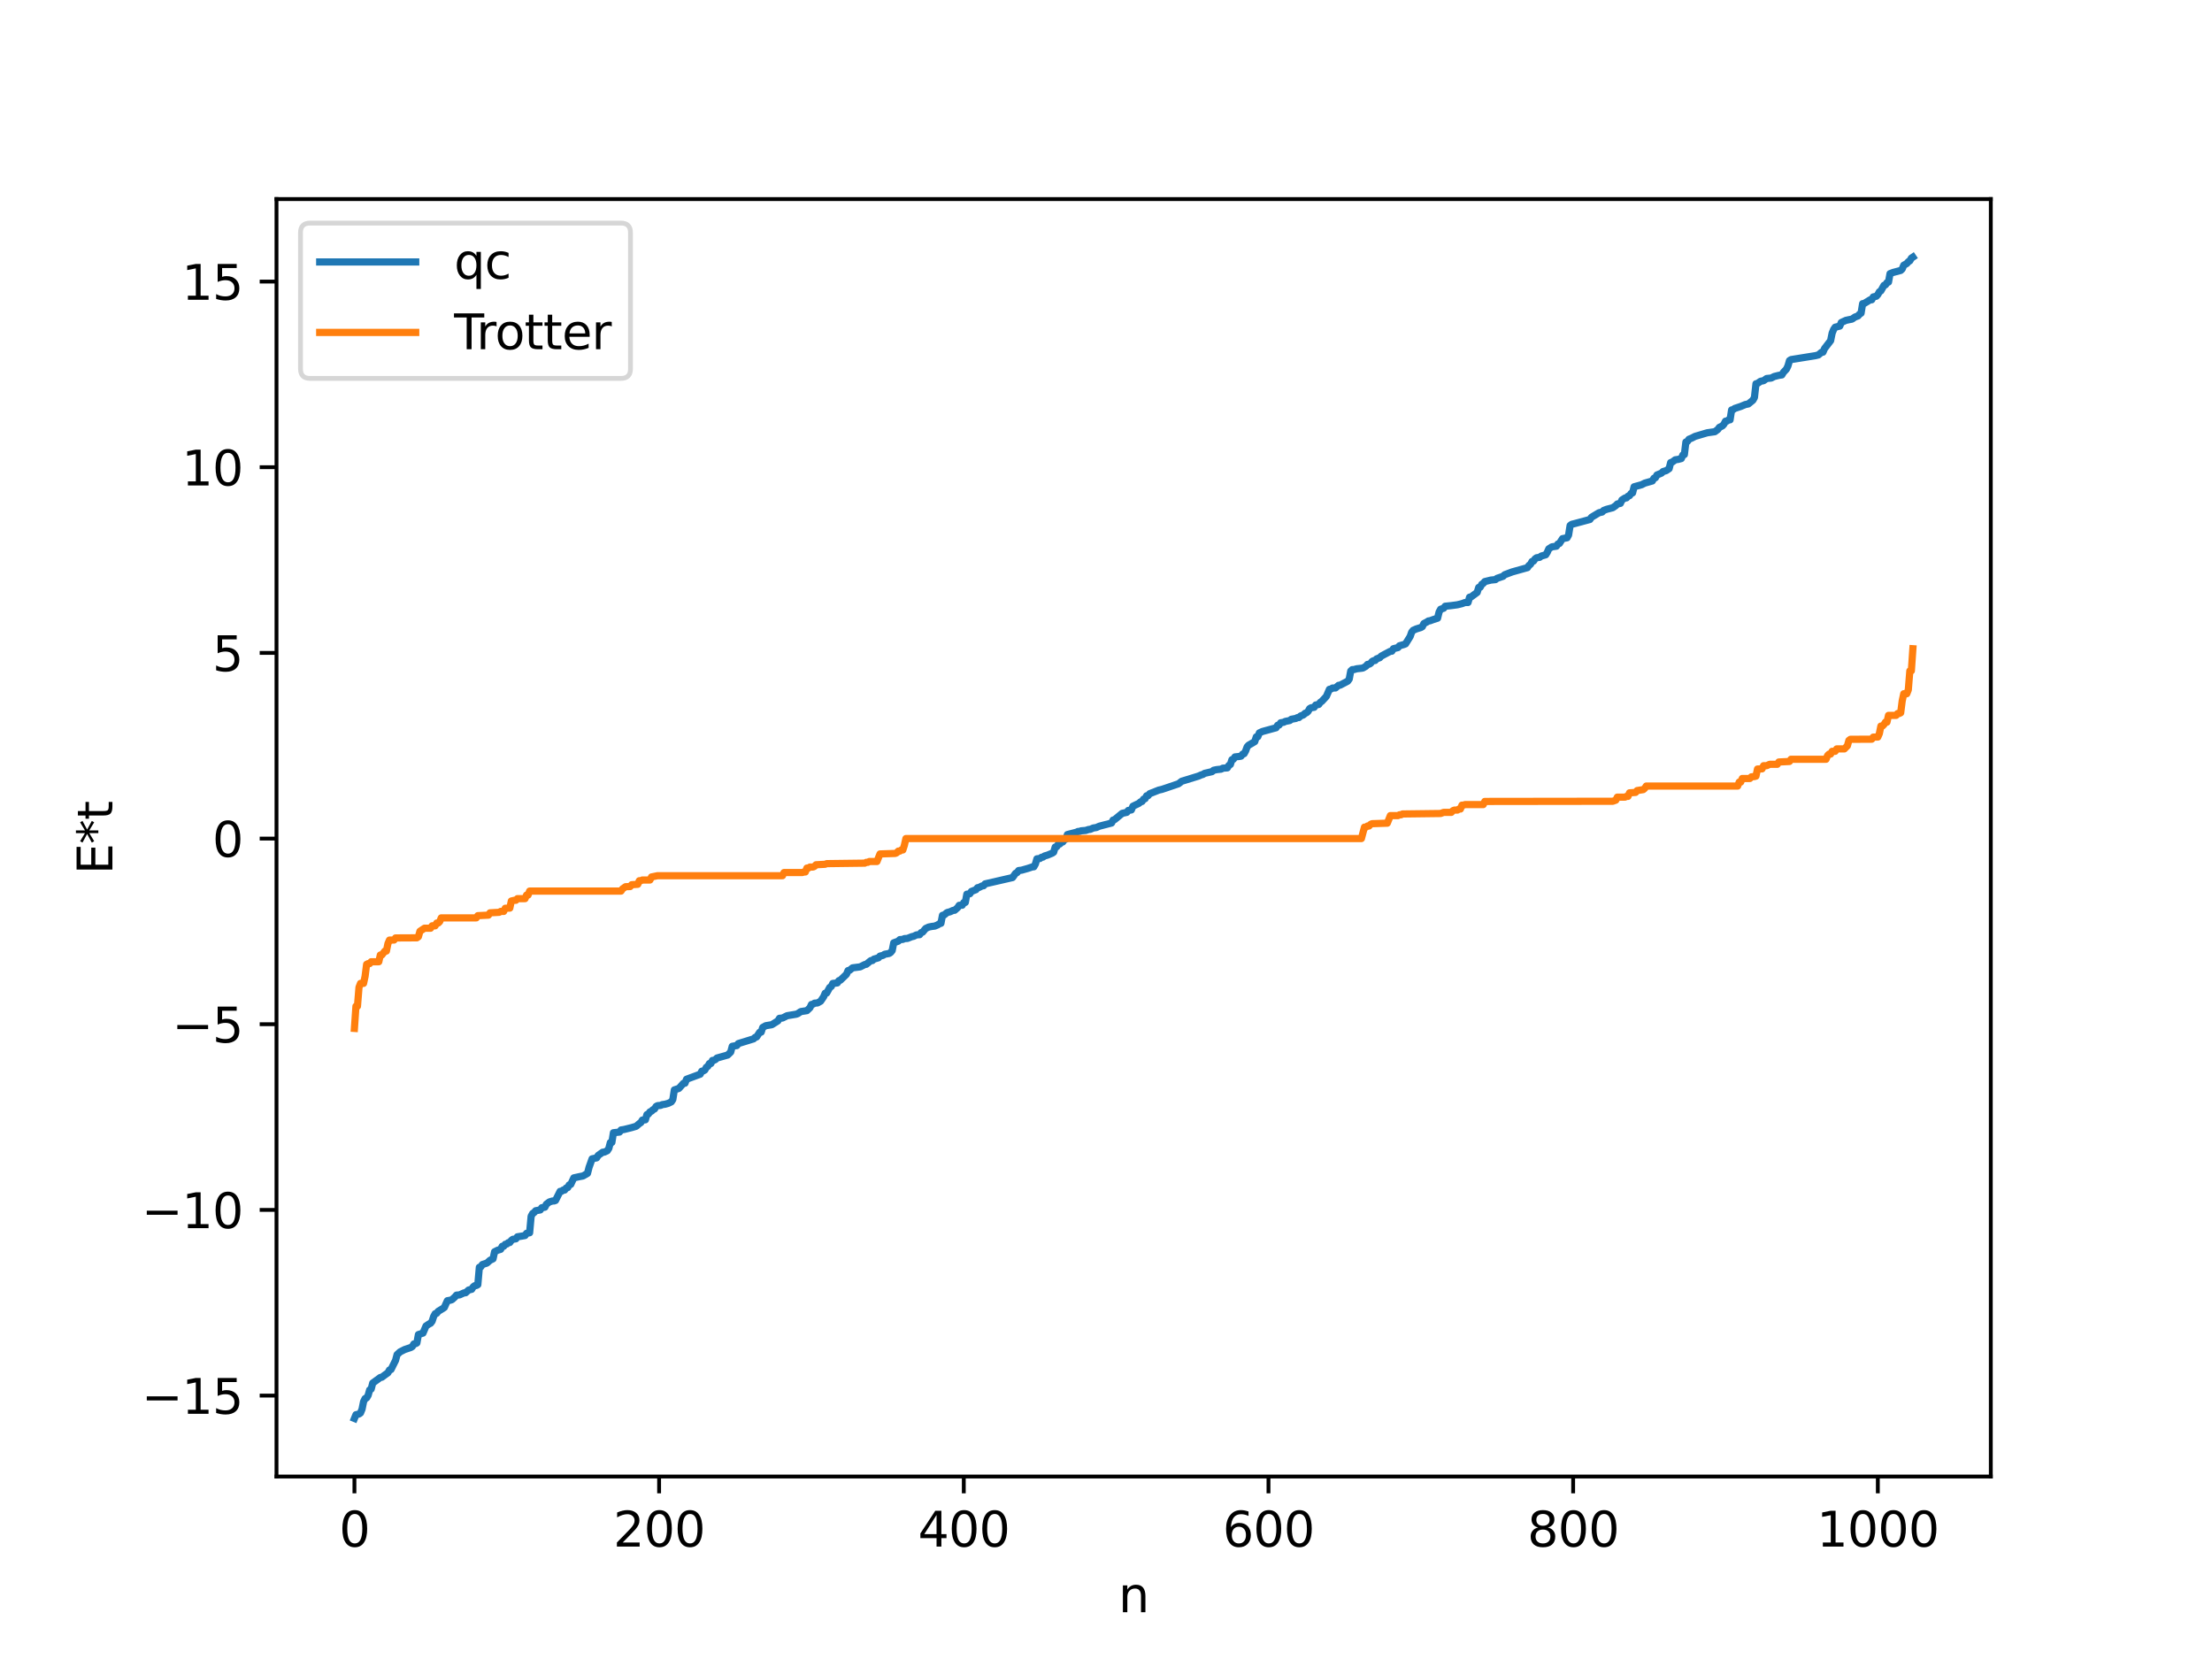 <?xml version="1.0" encoding="utf-8" standalone="no"?>
<!DOCTYPE svg PUBLIC "-//W3C//DTD SVG 1.1//EN"
  "http://www.w3.org/Graphics/SVG/1.1/DTD/svg11.dtd">
<svg xmlns:xlink="http://www.w3.org/1999/xlink" width="460.8pt" height="345.6pt" viewBox="0 0 460.8 345.6" xmlns="http://www.w3.org/2000/svg" version="1.1">
 <defs>
  <style type="text/css">*{stroke-linejoin: round; stroke-linecap: butt}</style>
 </defs>
 <g id="figure_1">
  <g id="patch_1">
   <path d="M 0 345.6 
L 460.8 345.6 
L 460.8 0 
L 0 0 
z
" style="fill: #ffffff"/>
  </g>
  <g id="axes_1">
   <g id="patch_2">
    <path d="M 57.6 307.584 
L 414.72 307.584 
L 414.72 41.472 
L 57.6 41.472 
z
" style="fill: #ffffff"/>
   </g>
   <g id="matplotlib.axis_1">
    <g id="xtick_1">
     <g id="line2d_1">
      <defs>
       <path id="m19a3c7100b" d="M 0 0 
L 0 3.5 
" style="stroke: #000000; stroke-width: 0.8"/>
      </defs>
      <g>
       <use xlink:href="#m19a3c7100b" x="73.833" y="307.584" style="stroke: #000000; stroke-width: 0.8"/>
      </g>
     </g>
     <g id="text_1">
      <!-- 0 -->
      <g transform="translate(70.651 322.182) scale(0.1 -0.1)">
       <defs>
        <path id="DejaVuSans-30" d="M 2034 4250 
Q 1547 4250 1301 3770 
Q 1056 3291 1056 2328 
Q 1056 1369 1301 889 
Q 1547 409 2034 409 
Q 2525 409 2770 889 
Q 3016 1369 3016 2328 
Q 3016 3291 2770 3770 
Q 2525 4250 2034 4250 
z
M 2034 4750 
Q 2819 4750 3233 4129 
Q 3647 3509 3647 2328 
Q 3647 1150 3233 529 
Q 2819 -91 2034 -91 
Q 1250 -91 836 529 
Q 422 1150 422 2328 
Q 422 3509 836 4129 
Q 1250 4750 2034 4750 
z
" transform="scale(0.016)"/>
       </defs>
       <use xlink:href="#DejaVuSans-30"/>
      </g>
     </g>
    </g>
    <g id="xtick_2">
     <g id="line2d_2">
      <g>
       <use xlink:href="#m19a3c7100b" x="137.304" y="307.584" style="stroke: #000000; stroke-width: 0.8"/>
      </g>
     </g>
     <g id="text_2">
      <!-- 200 -->
      <g transform="translate(127.76 322.182) scale(0.1 -0.1)">
       <defs>
        <path id="DejaVuSans-32" d="M 1228 531 
L 3431 531 
L 3431 0 
L 469 0 
L 469 531 
Q 828 903 1448 1529 
Q 2069 2156 2228 2338 
Q 2531 2678 2651 2914 
Q 2772 3150 2772 3378 
Q 2772 3750 2511 3984 
Q 2250 4219 1831 4219 
Q 1534 4219 1204 4116 
Q 875 4013 500 3803 
L 500 4441 
Q 881 4594 1212 4672 
Q 1544 4750 1819 4750 
Q 2544 4750 2975 4387 
Q 3406 4025 3406 3419 
Q 3406 3131 3298 2873 
Q 3191 2616 2906 2266 
Q 2828 2175 2409 1742 
Q 1991 1309 1228 531 
z
" transform="scale(0.016)"/>
       </defs>
       <use xlink:href="#DejaVuSans-32"/>
       <use xlink:href="#DejaVuSans-30" x="63.623"/>
       <use xlink:href="#DejaVuSans-30" x="127.246"/>
      </g>
     </g>
    </g>
    <g id="xtick_3">
     <g id="line2d_3">
      <g>
       <use xlink:href="#m19a3c7100b" x="200.775" y="307.584" style="stroke: #000000; stroke-width: 0.8"/>
      </g>
     </g>
     <g id="text_3">
      <!-- 400 -->
      <g transform="translate(191.231 322.182) scale(0.1 -0.1)">
       <defs>
        <path id="DejaVuSans-34" d="M 2419 4116 
L 825 1625 
L 2419 1625 
L 2419 4116 
z
M 2253 4666 
L 3047 4666 
L 3047 1625 
L 3713 1625 
L 3713 1100 
L 3047 1100 
L 3047 0 
L 2419 0 
L 2419 1100 
L 313 1100 
L 313 1709 
L 2253 4666 
z
" transform="scale(0.016)"/>
       </defs>
       <use xlink:href="#DejaVuSans-34"/>
       <use xlink:href="#DejaVuSans-30" x="63.623"/>
       <use xlink:href="#DejaVuSans-30" x="127.246"/>
      </g>
     </g>
    </g>
    <g id="xtick_4">
     <g id="line2d_4">
      <g>
       <use xlink:href="#m19a3c7100b" x="264.246" y="307.584" style="stroke: #000000; stroke-width: 0.8"/>
      </g>
     </g>
     <g id="text_4">
      <!-- 600 -->
      <g transform="translate(254.702 322.182) scale(0.1 -0.1)">
       <defs>
        <path id="DejaVuSans-36" d="M 2113 2584 
Q 1688 2584 1439 2293 
Q 1191 2003 1191 1497 
Q 1191 994 1439 701 
Q 1688 409 2113 409 
Q 2538 409 2786 701 
Q 3034 994 3034 1497 
Q 3034 2003 2786 2293 
Q 2538 2584 2113 2584 
z
M 3366 4563 
L 3366 3988 
Q 3128 4100 2886 4159 
Q 2644 4219 2406 4219 
Q 1781 4219 1451 3797 
Q 1122 3375 1075 2522 
Q 1259 2794 1537 2939 
Q 1816 3084 2150 3084 
Q 2853 3084 3261 2657 
Q 3669 2231 3669 1497 
Q 3669 778 3244 343 
Q 2819 -91 2113 -91 
Q 1303 -91 875 529 
Q 447 1150 447 2328 
Q 447 3434 972 4092 
Q 1497 4750 2381 4750 
Q 2619 4750 2861 4703 
Q 3103 4656 3366 4563 
z
" transform="scale(0.016)"/>
       </defs>
       <use xlink:href="#DejaVuSans-36"/>
       <use xlink:href="#DejaVuSans-30" x="63.623"/>
       <use xlink:href="#DejaVuSans-30" x="127.246"/>
      </g>
     </g>
    </g>
    <g id="xtick_5">
     <g id="line2d_5">
      <g>
       <use xlink:href="#m19a3c7100b" x="327.717" y="307.584" style="stroke: #000000; stroke-width: 0.8"/>
      </g>
     </g>
     <g id="text_5">
      <!-- 800 -->
      <g transform="translate(318.173 322.182) scale(0.1 -0.1)">
       <defs>
        <path id="DejaVuSans-38" d="M 2034 2216 
Q 1584 2216 1326 1975 
Q 1069 1734 1069 1313 
Q 1069 891 1326 650 
Q 1584 409 2034 409 
Q 2484 409 2743 651 
Q 3003 894 3003 1313 
Q 3003 1734 2745 1975 
Q 2488 2216 2034 2216 
z
M 1403 2484 
Q 997 2584 770 2862 
Q 544 3141 544 3541 
Q 544 4100 942 4425 
Q 1341 4750 2034 4750 
Q 2731 4750 3128 4425 
Q 3525 4100 3525 3541 
Q 3525 3141 3298 2862 
Q 3072 2584 2669 2484 
Q 3125 2378 3379 2068 
Q 3634 1759 3634 1313 
Q 3634 634 3220 271 
Q 2806 -91 2034 -91 
Q 1263 -91 848 271 
Q 434 634 434 1313 
Q 434 1759 690 2068 
Q 947 2378 1403 2484 
z
M 1172 3481 
Q 1172 3119 1398 2916 
Q 1625 2713 2034 2713 
Q 2441 2713 2670 2916 
Q 2900 3119 2900 3481 
Q 2900 3844 2670 4047 
Q 2441 4250 2034 4250 
Q 1625 4250 1398 4047 
Q 1172 3844 1172 3481 
z
" transform="scale(0.016)"/>
       </defs>
       <use xlink:href="#DejaVuSans-38"/>
       <use xlink:href="#DejaVuSans-30" x="63.623"/>
       <use xlink:href="#DejaVuSans-30" x="127.246"/>
      </g>
     </g>
    </g>
    <g id="xtick_6">
     <g id="line2d_6">
      <g>
       <use xlink:href="#m19a3c7100b" x="391.188" y="307.584" style="stroke: #000000; stroke-width: 0.8"/>
      </g>
     </g>
     <g id="text_6">
      <!-- 1000 -->
      <g transform="translate(378.463 322.182) scale(0.1 -0.1)">
       <defs>
        <path id="DejaVuSans-31" d="M 794 531 
L 1825 531 
L 1825 4091 
L 703 3866 
L 703 4441 
L 1819 4666 
L 2450 4666 
L 2450 531 
L 3481 531 
L 3481 0 
L 794 0 
L 794 531 
z
" transform="scale(0.016)"/>
       </defs>
       <use xlink:href="#DejaVuSans-31"/>
       <use xlink:href="#DejaVuSans-30" x="63.623"/>
       <use xlink:href="#DejaVuSans-30" x="127.246"/>
       <use xlink:href="#DejaVuSans-30" x="190.869"/>
      </g>
     </g>
    </g>
    <g id="text_7">
     <!-- n -->
     <g transform="translate(232.991 335.861) scale(0.1 -0.1)">
      <defs>
       <path id="DejaVuSans-6e" d="M 3513 2113 
L 3513 0 
L 2938 0 
L 2938 2094 
Q 2938 2591 2744 2837 
Q 2550 3084 2163 3084 
Q 1697 3084 1428 2787 
Q 1159 2491 1159 1978 
L 1159 0 
L 581 0 
L 581 3500 
L 1159 3500 
L 1159 2956 
Q 1366 3272 1645 3428 
Q 1925 3584 2291 3584 
Q 2894 3584 3203 3211 
Q 3513 2838 3513 2113 
z
" transform="scale(0.016)"/>
      </defs>
      <use xlink:href="#DejaVuSans-6e"/>
     </g>
    </g>
   </g>
   <g id="matplotlib.axis_2">
    <g id="ytick_1">
     <g id="line2d_7">
      <defs>
       <path id="mfba66c3cd6" d="M 0 0 
L -3.5 0 
" style="stroke: #000000; stroke-width: 0.8"/>
      </defs>
      <g>
       <use xlink:href="#mfba66c3cd6" x="57.6" y="290.723" style="stroke: #000000; stroke-width: 0.8"/>
      </g>
     </g>
     <g id="text_8">
      <!-- −15 -->
      <g transform="translate(29.495 294.522) scale(0.1 -0.1)">
       <defs>
        <path id="DejaVuSans-2212" d="M 678 2272 
L 4684 2272 
L 4684 1741 
L 678 1741 
L 678 2272 
z
" transform="scale(0.016)"/>
        <path id="DejaVuSans-35" d="M 691 4666 
L 3169 4666 
L 3169 4134 
L 1269 4134 
L 1269 2991 
Q 1406 3038 1543 3061 
Q 1681 3084 1819 3084 
Q 2600 3084 3056 2656 
Q 3513 2228 3513 1497 
Q 3513 744 3044 326 
Q 2575 -91 1722 -91 
Q 1428 -91 1123 -41 
Q 819 9 494 109 
L 494 744 
Q 775 591 1075 516 
Q 1375 441 1709 441 
Q 2250 441 2565 725 
Q 2881 1009 2881 1497 
Q 2881 1984 2565 2268 
Q 2250 2553 1709 2553 
Q 1456 2553 1204 2497 
Q 953 2441 691 2322 
L 691 4666 
z
" transform="scale(0.016)"/>
       </defs>
       <use xlink:href="#DejaVuSans-2212"/>
       <use xlink:href="#DejaVuSans-31" x="83.789"/>
       <use xlink:href="#DejaVuSans-35" x="147.412"/>
      </g>
     </g>
    </g>
    <g id="ytick_2">
     <g id="line2d_8">
      <g>
       <use xlink:href="#mfba66c3cd6" x="57.6" y="252.045" style="stroke: #000000; stroke-width: 0.8"/>
      </g>
     </g>
     <g id="text_9">
      <!-- −10 -->
      <g transform="translate(29.495 255.844) scale(0.1 -0.1)">
       <use xlink:href="#DejaVuSans-2212"/>
       <use xlink:href="#DejaVuSans-31" x="83.789"/>
       <use xlink:href="#DejaVuSans-30" x="147.412"/>
      </g>
     </g>
    </g>
    <g id="ytick_3">
     <g id="line2d_9">
      <g>
       <use xlink:href="#mfba66c3cd6" x="57.6" y="213.366" style="stroke: #000000; stroke-width: 0.8"/>
      </g>
     </g>
     <g id="text_10">
      <!-- −5 -->
      <g transform="translate(35.858 217.166) scale(0.1 -0.1)">
       <use xlink:href="#DejaVuSans-2212"/>
       <use xlink:href="#DejaVuSans-35" x="83.789"/>
      </g>
     </g>
    </g>
    <g id="ytick_4">
     <g id="line2d_10">
      <g>
       <use xlink:href="#mfba66c3cd6" x="57.6" y="174.688" style="stroke: #000000; stroke-width: 0.8"/>
      </g>
     </g>
     <g id="text_11">
      <!-- 0 -->
      <g transform="translate(44.237 178.487) scale(0.1 -0.1)">
       <use xlink:href="#DejaVuSans-30"/>
      </g>
     </g>
    </g>
    <g id="ytick_5">
     <g id="line2d_11">
      <g>
       <use xlink:href="#mfba66c3cd6" x="57.6" y="136.01" style="stroke: #000000; stroke-width: 0.8"/>
      </g>
     </g>
     <g id="text_12">
      <!-- 5 -->
      <g transform="translate(44.237 139.809) scale(0.1 -0.1)">
       <use xlink:href="#DejaVuSans-35"/>
      </g>
     </g>
    </g>
    <g id="ytick_6">
     <g id="line2d_12">
      <g>
       <use xlink:href="#mfba66c3cd6" x="57.6" y="97.332" style="stroke: #000000; stroke-width: 0.8"/>
      </g>
     </g>
     <g id="text_13">
      <!-- 10 -->
      <g transform="translate(37.875 101.131) scale(0.1 -0.1)">
       <use xlink:href="#DejaVuSans-31"/>
       <use xlink:href="#DejaVuSans-30" x="63.623"/>
      </g>
     </g>
    </g>
    <g id="ytick_7">
     <g id="line2d_13">
      <g>
       <use xlink:href="#mfba66c3cd6" x="57.6" y="58.654" style="stroke: #000000; stroke-width: 0.8"/>
      </g>
     </g>
     <g id="text_14">
      <!-- 15 -->
      <g transform="translate(37.875 62.453) scale(0.1 -0.1)">
       <use xlink:href="#DejaVuSans-31"/>
       <use xlink:href="#DejaVuSans-35" x="63.623"/>
      </g>
     </g>
    </g>
    <g id="text_15">
     <!-- E*t -->
     <g transform="translate(23.416 182.148) rotate(-90) scale(0.1 -0.1)">
      <defs>
       <path id="DejaVuSans-45" d="M 628 4666 
L 3578 4666 
L 3578 4134 
L 1259 4134 
L 1259 2753 
L 3481 2753 
L 3481 2222 
L 1259 2222 
L 1259 531 
L 3634 531 
L 3634 0 
L 628 0 
L 628 4666 
z
" transform="scale(0.016)"/>
       <path id="DejaVuSans-2a" d="M 3009 3897 
L 1888 3291 
L 3009 2681 
L 2828 2375 
L 1778 3009 
L 1778 1831 
L 1422 1831 
L 1422 3009 
L 372 2375 
L 191 2681 
L 1313 3291 
L 191 3897 
L 372 4206 
L 1422 3572 
L 1422 4750 
L 1778 4750 
L 1778 3572 
L 2828 4206 
L 3009 3897 
z
" transform="scale(0.016)"/>
       <path id="DejaVuSans-74" d="M 1172 4494 
L 1172 3500 
L 2356 3500 
L 2356 3053 
L 1172 3053 
L 1172 1153 
Q 1172 725 1289 603 
Q 1406 481 1766 481 
L 2356 481 
L 2356 0 
L 1766 0 
Q 1100 0 847 248 
Q 594 497 594 1153 
L 594 3053 
L 172 3053 
L 172 3500 
L 594 3500 
L 594 4494 
L 1172 4494 
z
" transform="scale(0.016)"/>
      </defs>
      <use xlink:href="#DejaVuSans-45"/>
      <use xlink:href="#DejaVuSans-2a" x="63.184"/>
      <use xlink:href="#DejaVuSans-74" x="113.184"/>
     </g>
    </g>
   </g>
   <g id="line2d_14">
    <path d="M 73.833 295.488 
L 74.15 294.71 
L 74.785 294.567 
L 75.102 294.333 
L 75.42 293.555 
L 75.737 291.984 
L 76.054 291.347 
L 76.372 291.205 
L 76.689 290.676 
L 77.006 289.54 
L 77.324 289.366 
L 77.641 288.115 
L 79.228 286.957 
L 79.545 286.903 
L 80.18 286.424 
L 80.815 285.973 
L 81.132 285.398 
L 81.449 285.301 
L 82.401 283.389 
L 82.719 282.191 
L 83.353 281.615 
L 84.305 281.132 
L 85.575 280.707 
L 85.892 280.509 
L 86.21 279.969 
L 86.527 279.928 
L 86.844 279.767 
L 87.162 278.016 
L 88.114 277.708 
L 88.748 276.228 
L 89.383 275.807 
L 89.7 275.653 
L 90.018 275.232 
L 90.335 274.247 
L 90.653 273.673 
L 90.97 273.576 
L 91.287 273.168 
L 92.239 272.592 
L 92.557 272.378 
L 93.191 270.965 
L 93.826 270.85 
L 94.143 270.749 
L 94.778 270.174 
L 95.096 269.802 
L 95.73 269.749 
L 96.682 269.321 
L 97 269.304 
L 97.634 268.73 
L 98.269 268.58 
L 98.586 268.059 
L 98.904 267.834 
L 99.221 267.801 
L 99.539 267.62 
L 99.856 263.999 
L 100.173 263.897 
L 100.491 263.425 
L 101.443 263.118 
L 102.077 262.544 
L 102.712 262.231 
L 103.029 260.764 
L 103.664 260.447 
L 104.299 260.254 
L 104.616 259.629 
L 104.934 259.62 
L 105.251 259.208 
L 105.568 259.154 
L 105.886 258.87 
L 106.203 258.842 
L 106.52 258.4 
L 106.838 258.168 
L 107.472 258.071 
L 107.79 257.649 
L 108.742 257.498 
L 109.377 257.383 
L 109.694 256.923 
L 110.329 256.807 
L 110.646 253.359 
L 110.963 252.791 
L 111.281 252.581 
L 111.598 252.217 
L 112.55 252.049 
L 112.867 251.584 
L 113.502 251.485 
L 113.82 250.859 
L 114.454 250.383 
L 115.089 250.189 
L 115.406 250.188 
L 115.724 250.076 
L 116.676 248.184 
L 116.993 248.167 
L 117.31 247.913 
L 117.628 247.905 
L 117.945 247.483 
L 118.262 247.402 
L 118.58 246.832 
L 118.897 246.732 
L 119.532 245.373 
L 120.801 245.094 
L 121.436 244.979 
L 122.388 244.432 
L 122.705 243.193 
L 123.34 241.406 
L 124.292 241.201 
L 124.61 240.693 
L 125.562 240.022 
L 125.879 240.011 
L 126.514 239.716 
L 126.831 239.231 
L 127.148 238.005 
L 127.466 237.988 
L 127.783 235.969 
L 129.053 235.831 
L 129.37 235.395 
L 130.005 235.292 
L 131.591 234.899 
L 132.543 234.616 
L 133.178 234.061 
L 133.496 233.857 
L 133.813 233.33 
L 134.448 233.277 
L 134.765 232.19 
L 135.082 232.059 
L 135.4 231.619 
L 135.717 231.488 
L 136.034 231.163 
L 136.352 231.022 
L 136.669 230.501 
L 136.986 230.323 
L 137.621 230.277 
L 137.939 230.118 
L 138.573 230.024 
L 139.208 229.844 
L 139.843 229.538 
L 140.16 229.065 
L 140.477 227.048 
L 141.429 226.732 
L 142.381 225.67 
L 142.699 225.652 
L 143.016 224.827 
L 145.872 223.77 
L 146.19 223.152 
L 146.507 223.098 
L 146.824 222.911 
L 147.142 222.337 
L 147.459 222.132 
L 147.777 221.558 
L 148.094 221.55 
L 148.411 220.91 
L 148.729 220.879 
L 149.046 220.715 
L 149.363 220.408 
L 151.585 219.782 
L 152.22 219.16 
L 152.537 217.967 
L 153.172 217.851 
L 153.489 217.812 
L 153.806 217.393 
L 156.98 216.414 
L 157.297 216.11 
L 157.615 216.015 
L 158.249 215.047 
L 158.567 215.009 
L 158.884 214.038 
L 159.519 213.677 
L 160.788 213.463 
L 162.058 212.663 
L 162.375 212.132 
L 163.01 212.074 
L 163.962 211.593 
L 165.866 211.277 
L 166.183 211.161 
L 166.818 210.732 
L 168.087 210.537 
L 168.722 209.936 
L 169.039 209.253 
L 169.357 209.2 
L 169.674 208.981 
L 170.309 208.931 
L 170.943 208.575 
L 171.578 207.646 
L 171.896 206.906 
L 172.213 206.867 
L 172.848 205.706 
L 173.165 205.504 
L 173.482 204.87 
L 174.434 204.759 
L 174.752 204.289 
L 175.069 204.184 
L 176.339 202.959 
L 176.656 202.195 
L 176.973 202.135 
L 177.608 201.621 
L 179.195 201.415 
L 180.147 200.934 
L 180.464 200.881 
L 181.099 200.36 
L 181.416 200.116 
L 181.734 200.102 
L 182.051 199.804 
L 183.003 199.523 
L 183.32 199.171 
L 183.955 199.021 
L 184.272 198.795 
L 185.224 198.623 
L 185.542 198.409 
L 185.859 198.016 
L 186.177 196.409 
L 187.129 196.062 
L 187.446 195.738 
L 188.081 195.695 
L 188.398 195.527 
L 189.033 195.493 
L 189.985 195.112 
L 190.302 195.058 
L 190.937 194.751 
L 191.572 194.713 
L 191.889 194.276 
L 192.206 194.176 
L 192.841 193.413 
L 193.476 193.12 
L 194.11 192.996 
L 194.745 192.917 
L 195.38 192.649 
L 195.697 192.422 
L 196.015 192.343 
L 196.332 190.681 
L 196.649 190.631 
L 197.284 190.107 
L 197.919 189.938 
L 198.553 189.647 
L 198.871 189.626 
L 199.505 189.073 
L 199.823 188.594 
L 200.458 188.568 
L 200.775 188.02 
L 201.092 187.994 
L 201.41 186.276 
L 202.044 186.182 
L 202.362 185.702 
L 203.314 185.334 
L 203.631 184.933 
L 203.948 184.879 
L 204.583 184.555 
L 204.9 184.519 
L 205.218 184.125 
L 210.93 182.814 
L 211.565 181.927 
L 211.882 181.774 
L 212.2 181.353 
L 212.834 181.271 
L 214.104 180.911 
L 215.056 180.591 
L 215.373 180.567 
L 215.691 179.995 
L 216.008 178.907 
L 216.643 178.837 
L 216.96 178.593 
L 217.277 178.545 
L 217.595 178.318 
L 218.229 178.132 
L 219.181 177.738 
L 219.499 177.521 
L 219.816 176.454 
L 220.134 176.392 
L 220.451 175.88 
L 220.768 175.818 
L 221.086 175.489 
L 221.403 175.391 
L 221.72 174.915 
L 222.038 174.817 
L 222.355 173.852 
L 224.259 173.366 
L 224.577 173.208 
L 224.894 173.206 
L 225.211 173.073 
L 226.163 172.998 
L 226.798 172.792 
L 227.115 172.77 
L 227.75 172.488 
L 228.385 172.39 
L 229.02 172.111 
L 231.558 171.449 
L 231.876 170.833 
L 232.193 170.745 
L 233.78 169.434 
L 234.732 169.229 
L 235.049 168.828 
L 235.684 168.721 
L 236.001 167.955 
L 237.271 167.343 
L 237.588 167.045 
L 237.905 166.963 
L 238.223 166.471 
L 238.54 166.389 
L 238.858 165.782 
L 239.175 165.75 
L 239.492 165.348 
L 241.396 164.593 
L 242.031 164.447 
L 242.983 164.132 
L 245.522 163.265 
L 246.157 162.756 
L 249.648 161.683 
L 250.282 161.407 
L 250.6 161.327 
L 250.917 161.109 
L 252.504 160.737 
L 252.821 160.46 
L 253.456 160.326 
L 254.408 160.225 
L 254.725 160.031 
L 255.677 159.958 
L 255.995 159.446 
L 256.312 159.252 
L 256.629 158.256 
L 256.947 158.152 
L 257.264 157.683 
L 258.216 157.578 
L 258.534 157.519 
L 258.851 157.108 
L 259.168 157.011 
L 259.486 156.437 
L 259.803 155.571 
L 260.12 155.236 
L 261.39 154.492 
L 261.707 153.501 
L 262.024 153.477 
L 262.342 152.675 
L 262.977 152.387 
L 265.198 151.778 
L 265.833 151.607 
L 266.15 151.089 
L 266.467 151.034 
L 266.785 150.571 
L 267.42 150.46 
L 267.737 150.288 
L 268.372 150.161 
L 268.689 150.094 
L 269.006 149.839 
L 269.958 149.661 
L 270.276 149.493 
L 270.593 149.481 
L 270.91 149.161 
L 271.545 148.919 
L 271.862 148.592 
L 272.18 148.476 
L 272.497 148.197 
L 272.815 147.623 
L 273.132 147.435 
L 273.767 147.345 
L 274.084 146.868 
L 274.719 146.752 
L 275.036 146.304 
L 275.353 146.102 
L 276.305 145.072 
L 276.94 143.602 
L 277.258 143.549 
L 277.575 143.335 
L 278.21 143.309 
L 278.844 142.771 
L 279.162 142.736 
L 280.748 141.904 
L 281.066 141.47 
L 281.383 139.785 
L 281.7 139.495 
L 282.018 139.491 
L 282.653 139.315 
L 283.605 139.21 
L 283.922 139.158 
L 284.557 138.789 
L 284.874 138.409 
L 285.191 138.374 
L 285.509 138.203 
L 285.826 137.8 
L 286.143 137.629 
L 286.461 137.596 
L 286.778 137.253 
L 287.413 137.021 
L 287.73 136.692 
L 288.365 136.346 
L 289.634 135.676 
L 289.952 135.656 
L 290.269 135.136 
L 291.221 134.905 
L 291.539 134.528 
L 292.491 134.253 
L 292.808 134.126 
L 293.76 132.593 
L 294.077 131.69 
L 294.395 131.304 
L 295.029 131.023 
L 295.981 130.728 
L 296.299 130.543 
L 296.616 129.899 
L 297.251 129.571 
L 297.568 129.356 
L 297.886 129.325 
L 298.52 129.086 
L 299.472 128.781 
L 299.79 127.488 
L 300.107 126.914 
L 300.742 126.71 
L 301.059 126.29 
L 302.329 126.157 
L 303.598 125.987 
L 304.55 125.752 
L 305.185 125.515 
L 305.82 125.509 
L 306.137 124.406 
L 306.454 124.349 
L 307.724 123.411 
L 308.041 122.376 
L 308.358 122.322 
L 308.676 121.727 
L 308.993 121.523 
L 309.31 121.153 
L 310.58 120.841 
L 311.532 120.744 
L 311.849 120.487 
L 313.119 120.054 
L 313.436 119.732 
L 315.023 119.138 
L 318.196 118.25 
L 318.514 117.784 
L 318.831 117.551 
L 319.148 116.972 
L 319.466 116.88 
L 319.783 116.419 
L 320.1 116.194 
L 320.735 116.103 
L 321.053 115.845 
L 322.005 115.571 
L 322.322 115.067 
L 322.639 114.339 
L 323.274 113.919 
L 324.226 113.783 
L 324.543 113.324 
L 324.861 113.209 
L 325.496 112.21 
L 326.448 112.033 
L 326.765 111.457 
L 327.082 109.472 
L 327.4 109.231 
L 328.034 109.071 
L 331.208 108.217 
L 331.525 107.759 
L 333.112 106.806 
L 333.747 106.672 
L 334.064 106.34 
L 334.699 106.098 
L 335.968 105.767 
L 336.603 105.323 
L 336.92 104.988 
L 337.555 104.864 
L 337.872 104.158 
L 338.507 103.751 
L 338.824 103.72 
L 339.142 103.371 
L 339.459 103.255 
L 339.777 102.797 
L 340.094 102.681 
L 340.411 101.408 
L 341.998 100.97 
L 342.633 100.645 
L 344.22 100.19 
L 344.537 99.627 
L 344.854 99.526 
L 345.172 98.952 
L 346.124 98.556 
L 346.441 98.231 
L 347.076 98.051 
L 347.71 97.626 
L 348.028 96.359 
L 348.345 96.269 
L 348.98 95.79 
L 349.615 95.694 
L 350.249 95.525 
L 350.567 94.782 
L 350.884 94.698 
L 351.201 92.081 
L 351.519 91.965 
L 351.836 91.507 
L 352.471 91.242 
L 353.105 90.909 
L 355.644 90.156 
L 357.231 89.931 
L 357.866 89.46 
L 358.183 89.022 
L 358.818 88.72 
L 359.135 88.35 
L 359.453 87.737 
L 359.77 87.711 
L 360.087 87.459 
L 360.405 87.459 
L 360.722 85.397 
L 361.039 85.343 
L 361.357 85.093 
L 362.626 84.673 
L 363.578 84.275 
L 364.213 84.147 
L 365.165 83.369 
L 365.482 82.795 
L 365.8 79.946 
L 366.117 79.879 
L 366.752 79.428 
L 367.386 79.305 
L 368.021 78.852 
L 368.973 78.755 
L 369.608 78.43 
L 370.56 78.192 
L 371.195 78.101 
L 371.512 77.571 
L 372.147 76.895 
L 372.464 76.224 
L 372.781 75.124 
L 373.099 74.91 
L 378.177 74.093 
L 378.811 73.937 
L 379.446 73.393 
L 379.763 73.361 
L 380.081 72.614 
L 381.35 70.967 
L 381.667 69.4 
L 381.985 68.622 
L 382.302 68.161 
L 383.254 67.935 
L 383.572 67.185 
L 384.524 66.741 
L 385.158 66.602 
L 385.793 66.482 
L 386.428 66.044 
L 387.062 65.811 
L 387.38 65.436 
L 387.697 65.236 
L 388.015 63.261 
L 388.332 63.226 
L 389.601 62.448 
L 389.919 62.445 
L 390.236 61.854 
L 390.871 61.712 
L 391.188 61.367 
L 391.505 60.791 
L 391.823 60.588 
L 392.458 59.455 
L 392.775 59.339 
L 393.092 58.881 
L 393.41 58.766 
L 393.727 57.007 
L 394.362 56.759 
L 395.948 56.336 
L 396.266 56.033 
L 396.583 55.254 
L 397.218 54.902 
L 397.535 54.529 
L 397.853 54.328 
L 398.17 53.783 
L 398.487 53.568 
L 398.487 53.568 
" clip-path="url(#p5af87fcedd)" style="fill: none; stroke: #1f77b4; stroke-width: 1.5; stroke-linecap: square"/>
   </g>
   <g id="line2d_15">
    <path d="M 73.833 214.236 
L 74.15 209.621 
L 74.467 209.621 
L 74.785 205.676 
L 75.102 204.857 
L 75.737 204.857 
L 76.054 203.381 
L 76.372 200.89 
L 76.689 200.737 
L 77.006 200.737 
L 77.324 200.351 
L 78.91 200.351 
L 79.228 198.945 
L 79.545 198.945 
L 80.18 198.122 
L 80.497 198.122 
L 80.815 196.568 
L 81.132 195.836 
L 82.084 195.824 
L 82.401 195.391 
L 86.844 195.366 
L 87.162 195.129 
L 87.479 194.003 
L 88.431 193.364 
L 89.7 193.364 
L 90.018 192.866 
L 90.653 192.866 
L 90.97 192.287 
L 91.287 192.287 
L 91.605 191.985 
L 91.922 191.21 
L 99.221 191.21 
L 99.539 190.748 
L 101.76 190.638 
L 102.077 190.16 
L 103.981 190.052 
L 104.299 189.865 
L 104.934 189.865 
L 105.251 189.208 
L 106.203 189.175 
L 106.52 187.693 
L 107.155 187.546 
L 107.472 187.546 
L 107.79 187.205 
L 109.377 187.205 
L 109.694 186.456 
L 110.011 186.456 
L 110.329 185.628 
L 129.37 185.628 
L 129.687 185.158 
L 130.322 184.716 
L 131.274 184.687 
L 131.591 184.303 
L 132.861 184.215 
L 133.178 183.474 
L 133.496 183.474 
L 133.813 183.319 
L 135.4 183.319 
L 135.717 182.688 
L 136.986 182.424 
L 163.01 182.424 
L 163.327 181.768 
L 167.135 181.768 
L 167.453 181.649 
L 167.77 181.649 
L 168.087 180.837 
L 168.405 180.837 
L 168.722 180.621 
L 169.357 180.621 
L 169.674 180.481 
L 169.991 180.147 
L 171.896 180.045 
L 172.213 179.911 
L 180.147 179.81 
L 180.464 179.638 
L 180.781 179.638 
L 181.099 179.469 
L 182.686 179.469 
L 183.32 177.892 
L 186.494 177.787 
L 186.811 177.648 
L 187.129 177.302 
L 187.446 177.302 
L 187.763 177.067 
L 188.081 177.067 
L 188.398 176.086 
L 188.715 174.688 
L 283.605 174.688 
L 284.239 172.31 
L 284.557 172.31 
L 284.874 172.075 
L 285.191 172.075 
L 285.509 171.728 
L 285.826 171.59 
L 289 171.484 
L 289.634 169.907 
L 291.221 169.907 
L 291.539 169.738 
L 291.856 169.738 
L 292.173 169.566 
L 300.107 169.466 
L 300.742 169.23 
L 302.329 169.23 
L 302.646 168.895 
L 302.963 168.756 
L 303.598 168.756 
L 303.915 168.539 
L 304.233 168.539 
L 304.55 167.728 
L 304.867 167.728 
L 305.185 167.608 
L 308.993 167.608 
L 309.31 166.953 
L 335.968 166.917 
L 336.603 166.689 
L 336.92 166.057 
L 338.507 166.057 
L 338.824 165.902 
L 339.142 165.902 
L 339.459 165.162 
L 340.729 165.074 
L 341.046 164.689 
L 342.315 164.49 
L 342.633 164.219 
L 342.95 163.748 
L 361.991 163.748 
L 362.309 162.921 
L 362.626 162.921 
L 362.943 162.172 
L 364.53 162.172 
L 364.848 161.83 
L 365.482 161.772 
L 365.8 161.684 
L 366.117 160.202 
L 367.069 160.169 
L 367.386 159.512 
L 368.021 159.512 
L 368.656 159.217 
L 370.243 159.217 
L 370.56 158.738 
L 372.781 158.629 
L 373.099 158.167 
L 380.398 158.167 
L 380.715 157.391 
L 381.033 157.09 
L 381.35 157.09 
L 381.667 156.511 
L 382.302 156.511 
L 382.62 156.013 
L 384.206 156.013 
L 384.841 155.374 
L 385.158 154.248 
L 385.476 154.01 
L 389.919 153.986 
L 390.236 153.553 
L 391.188 153.54 
L 391.505 152.809 
L 391.823 151.254 
L 392.14 151.254 
L 392.458 150.94 
L 392.775 150.431 
L 393.092 150.431 
L 393.41 149.025 
L 394.996 149.025 
L 395.314 148.64 
L 395.631 148.64 
L 395.948 148.487 
L 396.266 145.995 
L 396.583 144.519 
L 397.218 144.519 
L 397.535 143.7 
L 397.853 139.755 
L 398.17 139.755 
L 398.487 135.141 
L 398.487 135.141 
" clip-path="url(#p5af87fcedd)" style="fill: none; stroke: #ff7f0e; stroke-width: 1.5; stroke-linecap: square"/>
   </g>
   <g id="patch_3">
    <path d="M 57.6 307.584 
L 57.6 41.472 
" style="fill: none; stroke: #000000; stroke-width: 0.8; stroke-linejoin: miter; stroke-linecap: square"/>
   </g>
   <g id="patch_4">
    <path d="M 414.72 307.584 
L 414.72 41.472 
" style="fill: none; stroke: #000000; stroke-width: 0.8; stroke-linejoin: miter; stroke-linecap: square"/>
   </g>
   <g id="patch_5">
    <path d="M 57.6 307.584 
L 414.72 307.584 
" style="fill: none; stroke: #000000; stroke-width: 0.8; stroke-linejoin: miter; stroke-linecap: square"/>
   </g>
   <g id="patch_6">
    <path d="M 57.6 41.472 
L 414.72 41.472 
" style="fill: none; stroke: #000000; stroke-width: 0.8; stroke-linejoin: miter; stroke-linecap: square"/>
   </g>
   <g id="legend_1">
    <g id="patch_7">
     <path d="M 64.6 78.828 
L 129.342 78.828 
Q 131.342 78.828 131.342 76.828 
L 131.342 48.472 
Q 131.342 46.472 129.342 46.472 
L 64.6 46.472 
Q 62.6 46.472 62.6 48.472 
L 62.6 76.828 
Q 62.6 78.828 64.6 78.828 
z
" style="fill: #ffffff; opacity: 0.8; stroke: #cccccc; stroke-linejoin: miter"/>
    </g>
    <g id="line2d_16">
     <path d="M 66.6 54.57 
L 76.6 54.57 
L 86.6 54.57 
" style="fill: none; stroke: #1f77b4; stroke-width: 1.5; stroke-linecap: square"/>
    </g>
    <g id="text_16">
     <!-- qc -->
     <g transform="translate(94.6 58.07) scale(0.1 -0.1)">
      <defs>
       <path id="DejaVuSans-71" d="M 947 1747 
Q 947 1113 1208 752 
Q 1469 391 1925 391 
Q 2381 391 2643 752 
Q 2906 1113 2906 1747 
Q 2906 2381 2643 2742 
Q 2381 3103 1925 3103 
Q 1469 3103 1208 2742 
Q 947 2381 947 1747 
z
M 2906 525 
Q 2725 213 2448 61 
Q 2172 -91 1784 -91 
Q 1150 -91 751 415 
Q 353 922 353 1747 
Q 353 2572 751 3078 
Q 1150 3584 1784 3584 
Q 2172 3584 2448 3432 
Q 2725 3281 2906 2969 
L 2906 3500 
L 3481 3500 
L 3481 -1331 
L 2906 -1331 
L 2906 525 
z
" transform="scale(0.016)"/>
       <path id="DejaVuSans-63" d="M 3122 3366 
L 3122 2828 
Q 2878 2963 2633 3030 
Q 2388 3097 2138 3097 
Q 1578 3097 1268 2742 
Q 959 2388 959 1747 
Q 959 1106 1268 751 
Q 1578 397 2138 397 
Q 2388 397 2633 464 
Q 2878 531 3122 666 
L 3122 134 
Q 2881 22 2623 -34 
Q 2366 -91 2075 -91 
Q 1284 -91 818 406 
Q 353 903 353 1747 
Q 353 2603 823 3093 
Q 1294 3584 2113 3584 
Q 2378 3584 2631 3529 
Q 2884 3475 3122 3366 
z
" transform="scale(0.016)"/>
      </defs>
      <use xlink:href="#DejaVuSans-71"/>
      <use xlink:href="#DejaVuSans-63" x="63.477"/>
     </g>
    </g>
    <g id="line2d_17">
     <path d="M 66.6 69.249 
L 76.6 69.249 
L 86.6 69.249 
" style="fill: none; stroke: #ff7f0e; stroke-width: 1.5; stroke-linecap: square"/>
    </g>
    <g id="text_17">
     <!-- Trotter -->
     <g transform="translate(94.6 72.749) scale(0.1 -0.1)">
      <defs>
       <path id="DejaVuSans-54" d="M -19 4666 
L 3928 4666 
L 3928 4134 
L 2272 4134 
L 2272 0 
L 1638 0 
L 1638 4134 
L -19 4134 
L -19 4666 
z
" transform="scale(0.016)"/>
       <path id="DejaVuSans-72" d="M 2631 2963 
Q 2534 3019 2420 3045 
Q 2306 3072 2169 3072 
Q 1681 3072 1420 2755 
Q 1159 2438 1159 1844 
L 1159 0 
L 581 0 
L 581 3500 
L 1159 3500 
L 1159 2956 
Q 1341 3275 1631 3429 
Q 1922 3584 2338 3584 
Q 2397 3584 2469 3576 
Q 2541 3569 2628 3553 
L 2631 2963 
z
" transform="scale(0.016)"/>
       <path id="DejaVuSans-6f" d="M 1959 3097 
Q 1497 3097 1228 2736 
Q 959 2375 959 1747 
Q 959 1119 1226 758 
Q 1494 397 1959 397 
Q 2419 397 2687 759 
Q 2956 1122 2956 1747 
Q 2956 2369 2687 2733 
Q 2419 3097 1959 3097 
z
M 1959 3584 
Q 2709 3584 3137 3096 
Q 3566 2609 3566 1747 
Q 3566 888 3137 398 
Q 2709 -91 1959 -91 
Q 1206 -91 779 398 
Q 353 888 353 1747 
Q 353 2609 779 3096 
Q 1206 3584 1959 3584 
z
" transform="scale(0.016)"/>
       <path id="DejaVuSans-65" d="M 3597 1894 
L 3597 1613 
L 953 1613 
Q 991 1019 1311 708 
Q 1631 397 2203 397 
Q 2534 397 2845 478 
Q 3156 559 3463 722 
L 3463 178 
Q 3153 47 2828 -22 
Q 2503 -91 2169 -91 
Q 1331 -91 842 396 
Q 353 884 353 1716 
Q 353 2575 817 3079 
Q 1281 3584 2069 3584 
Q 2775 3584 3186 3129 
Q 3597 2675 3597 1894 
z
M 3022 2063 
Q 3016 2534 2758 2815 
Q 2500 3097 2075 3097 
Q 1594 3097 1305 2825 
Q 1016 2553 972 2059 
L 3022 2063 
z
" transform="scale(0.016)"/>
      </defs>
      <use xlink:href="#DejaVuSans-54"/>
      <use xlink:href="#DejaVuSans-72" x="46.334"/>
      <use xlink:href="#DejaVuSans-6f" x="85.197"/>
      <use xlink:href="#DejaVuSans-74" x="146.379"/>
      <use xlink:href="#DejaVuSans-74" x="185.588"/>
      <use xlink:href="#DejaVuSans-65" x="224.797"/>
      <use xlink:href="#DejaVuSans-72" x="286.32"/>
     </g>
    </g>
   </g>
  </g>
 </g>
 <defs>
  <clipPath id="p5af87fcedd">
   <rect x="57.6" y="41.472" width="357.12" height="266.112"/>
  </clipPath>
 </defs>
</svg>
